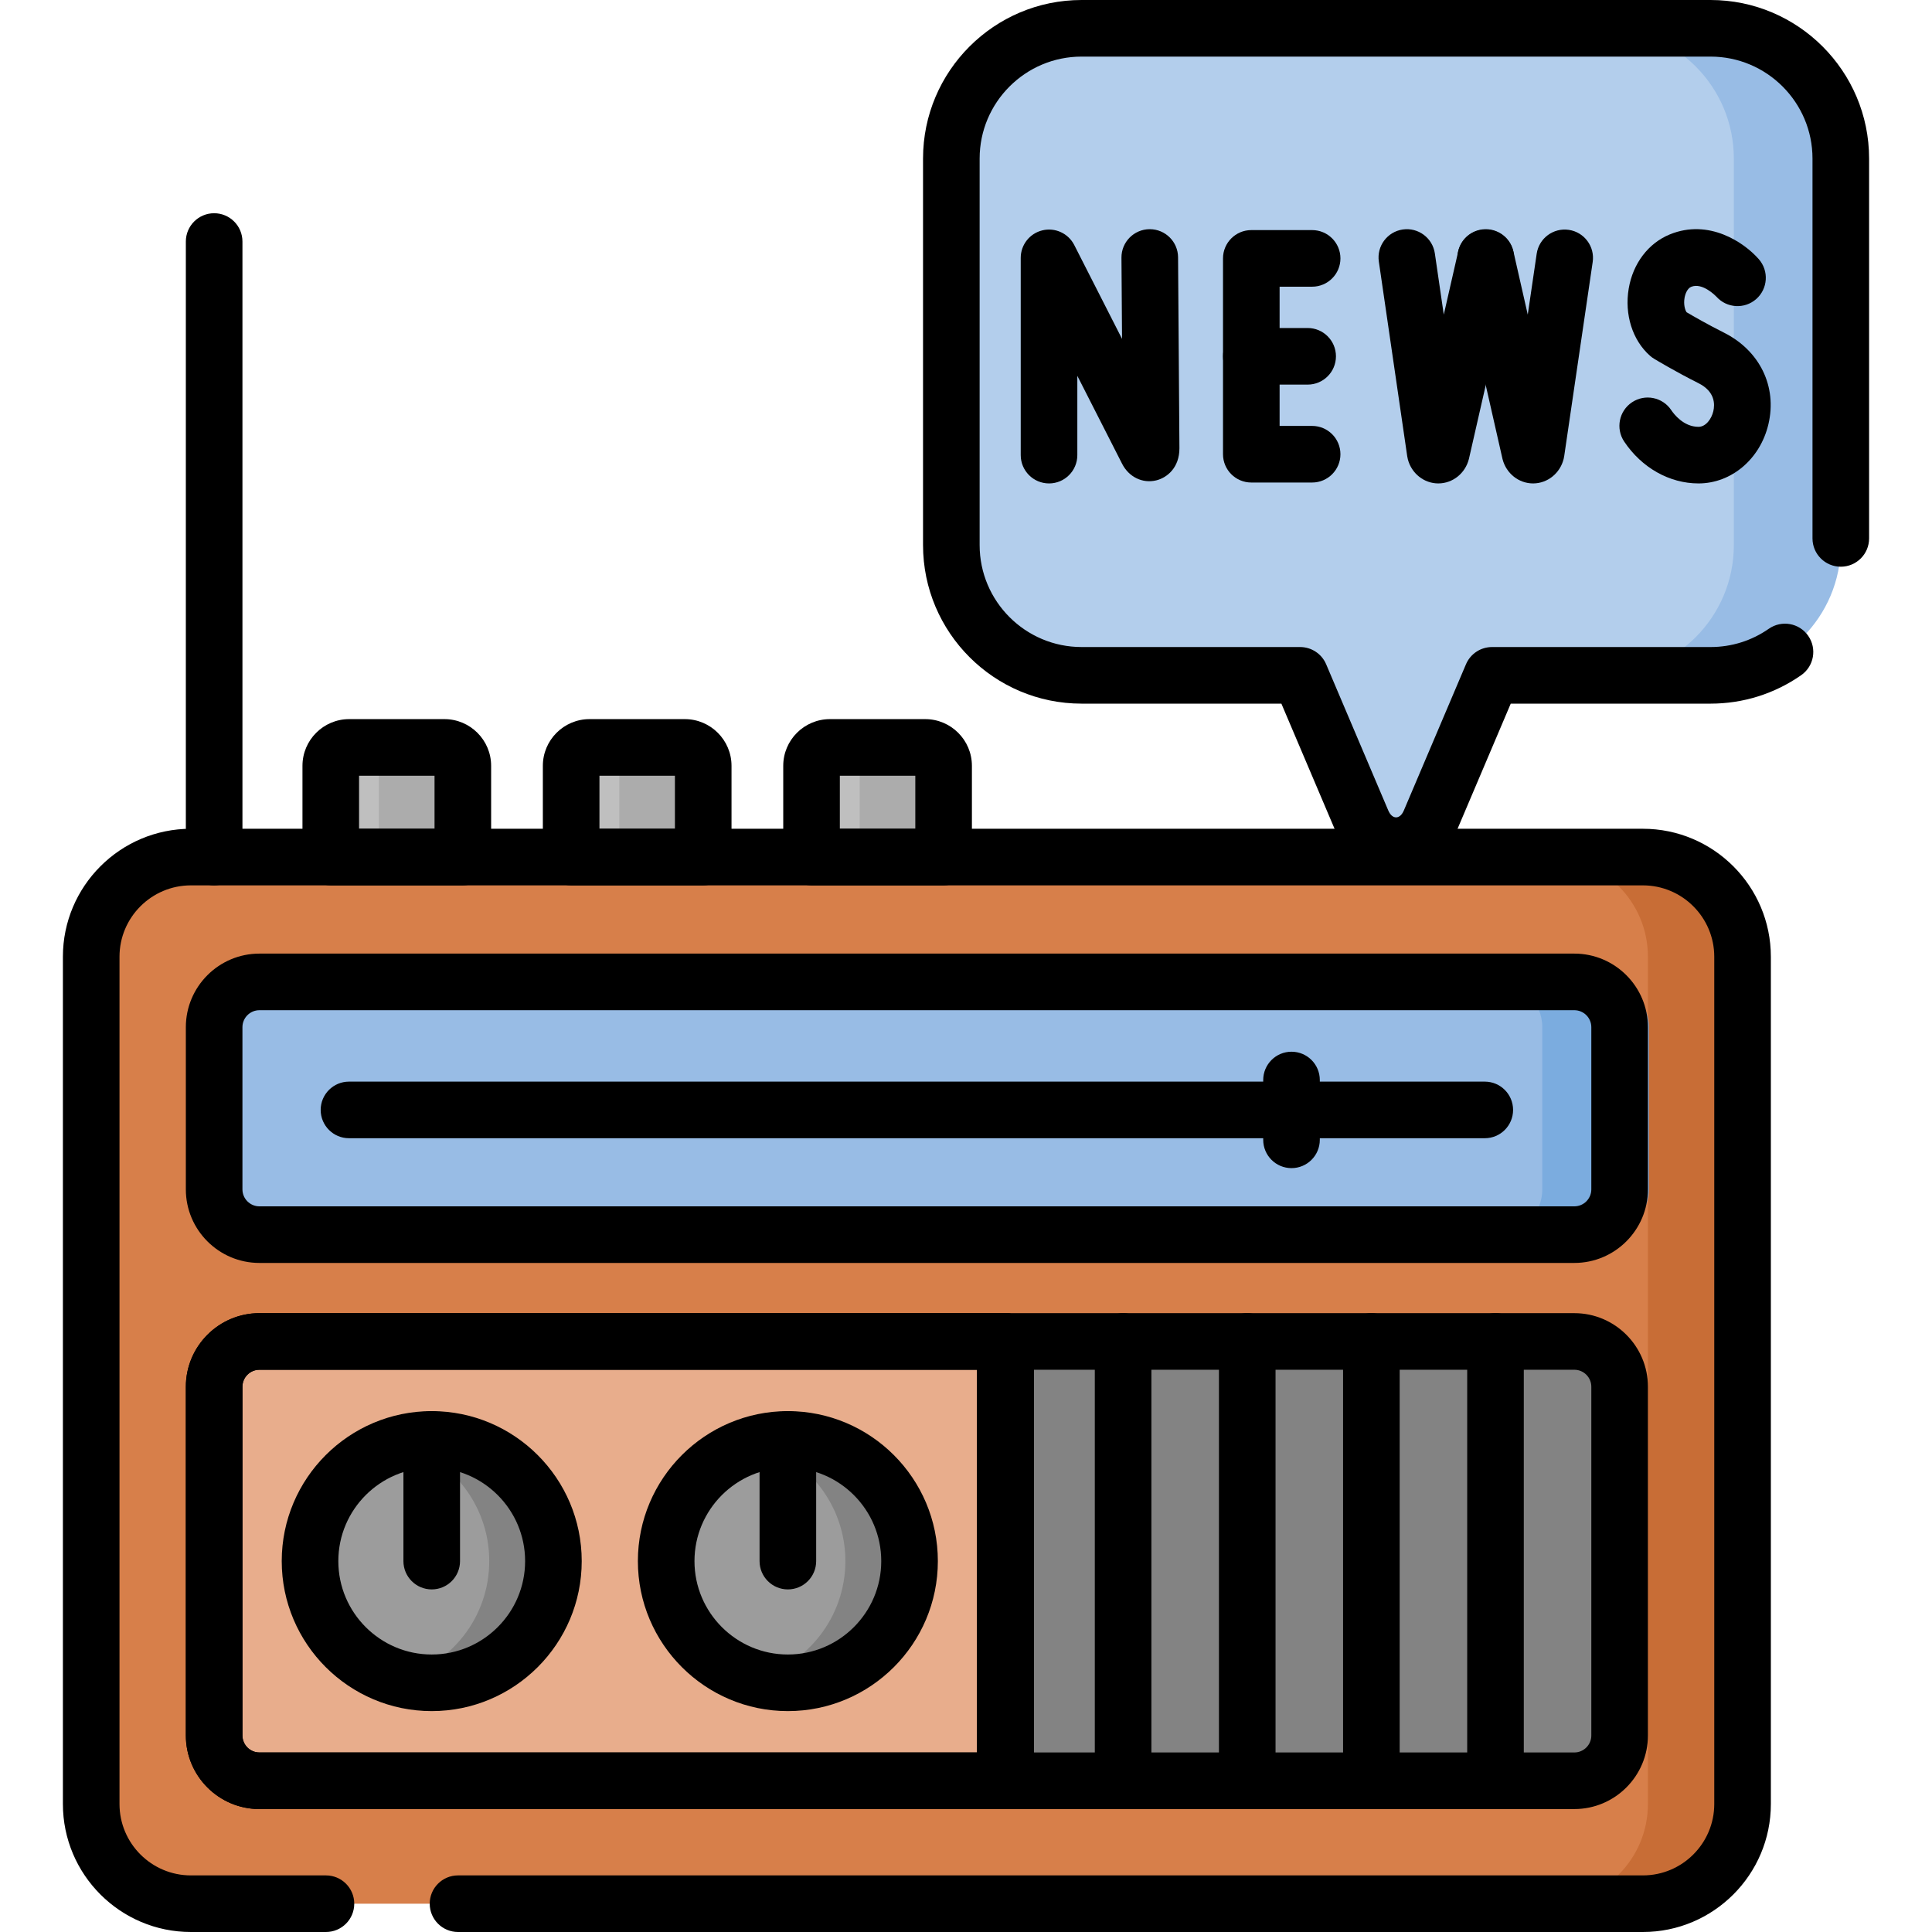 <svg id="Capa_1" enable-background="new 0 0 512 512" height="512" viewBox="0 0 512 512" width="512" xmlns="http://www.w3.org/2000/svg"><g><g><path d="m484.995 144.452v-102.433c0-19.064-15.455-34.519-34.519-34.519h-163.842c-19.064 0-34.519 15.455-34.519 34.519v102.433c0 19.064 15.455 34.519 34.519 34.519h57.91l16.459 38.736c3.629 8.541 14.31 8.541 17.939 0l16.459-38.736h55.075c19.064 0 34.519-15.455 34.519-34.519z" fill="#b3ceec"/><g fill="#bfbfbf"><path d="m242.356 198.073h-22.412c-2.693 0-4.876 2.183-4.876 4.877v66.3h32.165v-66.3c0-2.694-2.183-4.877-4.877-4.877z"/><path d="m178.651 198.073h-22.412c-2.693 0-4.877 2.183-4.877 4.877v66.3h32.166v-66.3c-.001-2.694-2.184-4.877-4.877-4.877z"/><path d="m114.944 198.073h-22.412c-2.693 0-4.877 2.183-4.877 4.877v66.3h32.165v-66.3c.001-2.694-2.182-4.877-4.876-4.877z"/></g><path d="m245.191 198.073h-22.246c2.693 0 4.877 2.183 4.877 4.877v66.3h22.246v-66.3c0-2.694-2.184-4.877-4.877-4.877z" fill="#acacac"/><path d="m181.485 198.073h-22.246c2.693 0 4.877 2.183 4.877 4.877v66.3h22.246v-66.3c0-2.694-2.184-4.877-4.877-4.877z" fill="#acacac"/><path d="m117.779 198.073h-22.246c2.693 0 4.877 2.183 4.877 4.877v66.3h22.246v-66.3c0-2.694-2.183-4.877-4.877-4.877z" fill="#acacac"/><path d="m458.962 478.084v-224.537c0-14.589-11.827-26.416-26.416-26.416h-381.96c-14.589 0-26.416 11.827-26.416 26.416v224.537c0 14.589 11.827 26.416 26.416 26.416h381.96c14.589 0 26.416-11.827 26.416-26.416z" fill="#d77f4a"/><path d="m266.455 355.5v116.42h-197.705c-6.627 0-12-5.373-12-12v-92.42c0-6.627 5.373-12 12-12z" fill="#e8ad8c"/><path d="m56.75 315.193v-42.978c0-6.627 5.373-12 12-12h348.467c6.627 0 12 5.373 12 12v42.978c0 6.627-5.373 12-12 12h-348.467c-6.628 0-12-5.373-12-12z" fill="#98bce5"/><path d="m429.217 367.5v92.42c0 6.627-5.373 12-12 12h-150.762v-116.42h150.762c6.628 0 12 5.373 12 12z" fill="#838383"/><path d="m435.381 227.131h-25.08c14.589 0 26.416 11.827 26.416 26.416v224.537c0 14.589-11.827 26.416-26.416 26.416h25.08c14.589 0 26.416-11.827 26.416-26.416v-224.537c0-14.589-11.827-26.416-26.416-26.416z" fill="#c86d36"/><ellipse cx="112.994" cy="413.71" fill="#9c9c9c" rx="30.832" ry="32.214"/><ellipse cx="207.376" cy="413.71" fill="#9c9c9c" rx="30.832" ry="32.214"/><path d="m453.311 7.5h-28.346c19.064 0 34.519 15.455 34.519 34.519v102.433c0 19.064-15.455 34.519-34.519 34.519h28.346c19.064 0 34.519-15.455 34.519-34.519v-102.433c0-19.064-15.455-34.519-34.519-34.519z" fill="#98bce5"/><path d="m424.971 260.215h-28.251c6.627 0 12 5.373 12 12v42.978c0 6.627-5.373 12-12 12h28.251c6.627 0 12-5.373 12-12v-42.978c0-6.627-5.372-12-12-12z" fill="#7bacdf"/><path d="m114.412 381.461c-.476 0-.946.027-1.417.048v3.977c9.931 5.495 16.659 16.071 16.659 28.225 0 14.866-10.062 27.376-23.746 31.108 2.71.739 5.56 1.141 8.504 1.141 17.811 0 32.25-14.439 32.25-32.249s-14.439-32.25-32.25-32.25z" fill="#838383"/><path d="m208.793 381.461c-.476 0-.946.027-1.417.048v3.977c9.931 5.495 16.659 16.071 16.659 28.225 0 14.866-10.063 27.376-23.746 31.108 2.71.739 5.56 1.141 8.504 1.141 17.811 0 32.25-14.439 32.25-32.249s-14.439-32.25-32.25-32.25z" fill="#838383"/></g><g><g><path d="m435.381 512h-314c-4.143 0-7.5-3.358-7.5-7.5s3.357-7.5 7.5-7.5h314c10.431 0 18.916-8.486 18.916-18.916v-224.537c0-10.43-8.485-18.916-18.916-18.916h-384.795c-10.431 0-18.916 8.486-18.916 18.916v224.537c0 10.43 8.485 18.916 18.916 18.916h35.795c4.143 0 7.5 3.358 7.5 7.5s-3.357 7.5-7.5 7.5h-35.795c-18.701 0-33.916-15.215-33.916-33.916v-224.537c0-18.701 15.215-33.916 33.916-33.916h384.795c18.701 0 33.916 15.215 33.916 33.916v224.537c0 18.701-15.215 33.916-33.916 33.916z"/></g><g><path d="m266.455 479.42h-197.705c-10.752 0-19.5-8.748-19.5-19.5v-92.42c0-10.752 8.748-19.5 19.5-19.5h197.705c4.143 0 7.5 3.358 7.5 7.5v116.42c0 4.143-3.357 7.5-7.5 7.5zm-197.705-116.42c-2.481 0-4.5 2.019-4.5 4.5v92.42c0 2.481 2.019 4.5 4.5 4.5h190.205v-101.42z"/></g><g><path d="m417.217 334.693h-348.467c-10.752 0-19.5-8.748-19.5-19.5v-42.978c0-10.752 8.748-19.5 19.5-19.5h348.467c10.752 0 19.5 8.748 19.5 19.5v42.978c0 10.752-8.748 19.5-19.5 19.5zm-348.467-66.978c-2.481 0-4.5 2.019-4.5 4.5v42.978c0 2.481 2.019 4.5 4.5 4.5h348.467c2.481 0 4.5-2.019 4.5-4.5v-42.978c0-2.481-2.019-4.5-4.5-4.5z"/></g><g><path d="m393.483 301.641h-301c-4.143 0-7.5-3.358-7.5-7.5s3.357-7.5 7.5-7.5h301c4.143 0 7.5 3.358 7.5 7.5s-3.357 7.5-7.5 7.5z"/></g><g><path d="m342.264 309.566c-4.143 0-7.5-3.358-7.5-7.5v-15.85c0-4.142 3.357-7.5 7.5-7.5s7.5 3.358 7.5 7.5v15.85c0 4.142-3.358 7.5-7.5 7.5z"/></g><g><path d="m56.75 234.631c-4.143 0-7.5-3.358-7.5-7.5v-163.122c0-4.142 3.357-7.5 7.5-7.5s7.5 3.358 7.5 7.5v163.122c0 4.142-3.357 7.5-7.5 7.5z"/></g><g><g><path d="m114.412 453.459c-21.918 0-39.75-17.832-39.75-39.75 0-21.917 17.832-39.749 39.75-39.749s39.749 17.832 39.749 39.749c0 21.919-17.831 39.75-39.749 39.75zm0-64.498c-13.647 0-24.75 11.103-24.75 24.749 0 13.647 11.103 24.75 24.75 24.75 13.646 0 24.749-11.103 24.749-24.75s-11.102-24.749-24.749-24.749z"/></g><g><path d="m114.412 421.21c-4.143 0-7.5-3.358-7.5-7.5v-32.249c0-4.142 3.357-7.5 7.5-7.5s7.5 3.358 7.5 7.5v32.249c0 4.142-3.357 7.5-7.5 7.5z"/></g><g><path d="m208.793 453.459c-21.918 0-39.749-17.832-39.749-39.75 0-21.917 17.831-39.749 39.749-39.749s39.749 17.832 39.749 39.749c0 21.919-17.831 39.75-39.749 39.75zm0-64.498c-13.646 0-24.749 11.103-24.749 24.749 0 13.647 11.103 24.75 24.749 24.75s24.749-11.103 24.749-24.75-11.103-24.749-24.749-24.749z"/></g><g><path d="m208.793 421.21c-4.143 0-7.5-3.358-7.5-7.5v-32.249c0-4.142 3.357-7.5 7.5-7.5s7.5 3.358 7.5 7.5v32.249c0 4.142-3.357 7.5-7.5 7.5z"/></g></g><g><path d="m417.217 479.42h-150.762c-4.143 0-7.5-3.358-7.5-7.5v-116.42c0-4.142 3.357-7.5 7.5-7.5h150.762c10.752 0 19.5 8.748 19.5 19.5v92.42c0 10.753-8.748 19.5-19.5 19.5zm-143.262-15h143.262c2.481 0 4.5-2.019 4.5-4.5v-92.42c0-2.481-2.019-4.5-4.5-4.5h-143.262z"/></g><g><g><g><path d="m278.003 128.113c-4.143 0-7.5-3.358-7.5-7.5v-52.277c0-3.468 2.378-6.484 5.75-7.293 3.376-.809 6.86.8 8.434 3.89l12.666 24.878-.154-21.52c-.029-4.142 3.305-7.524 7.446-7.554h.055c4.117 0 7.47 3.323 7.499 7.446l.361 50.609c0 5.205-3.322 7.832-6.167 8.516-3.607.869-7.232-.893-9.014-4.383l-11.876-23.328v21.014c0 4.144-3.357 7.502-7.5 7.502z"/></g></g><g><g><path d="m347.73 127.874h-16.121c-4.143 0-7.5-3.358-7.5-7.5v-51.896c0-4.142 3.357-7.5 7.5-7.5h16.121c4.143 0 7.5 3.358 7.5 7.5s-3.357 7.5-7.5 7.5h-8.621v36.896h8.621c4.143 0 7.5 3.358 7.5 7.5s-3.357 7.5-7.5 7.5z"/></g><g><path d="m346.542 101.925h-14.933c-4.143 0-7.5-3.358-7.5-7.5s3.357-7.5 7.5-7.5h14.933c4.143 0 7.5 3.358 7.5 7.5s-3.357 7.5-7.5 7.5z"/></g></g><g><g><path d="m450.115 128.113c-7.688 0-15.049-4.148-19.691-11.097-2.301-3.444-1.374-8.102 2.069-10.402 3.444-2.302 8.102-1.375 10.403 2.069.694 1.039 3.267 4.43 7.219 4.43 1.94 0 3.447-2.08 3.933-4.133.431-1.825.493-5.218-3.936-7.434-6.105-3.056-11.531-6.331-11.76-6.469-.385-.233-.748-.5-1.086-.799-4.645-4.108-6.805-10.939-5.636-17.827 1.128-6.649 5.2-12.007 10.892-14.333 10.354-4.234 19.691 2.131 23.574 6.559 2.731 3.114 2.421 7.853-.693 10.584-3.097 2.714-7.796 2.424-10.535-.638-.145-.152-3.695-3.831-6.672-2.619-1.01.413-1.58 1.798-1.777 2.957-.286 1.692.099 3.103.536 3.78 1.677.987 5.646 3.277 9.869 5.391 9.54 4.773 14.181 14.31 11.822 24.296-2.181 9.235-9.801 15.685-18.531 15.685z"/></g></g><g><g><path d="m381.171 128.113c-3.771 0-7.087-2.618-8.075-6.382-.071-.271-.127-.545-.168-.823l-7.522-51.588c-.598-4.099 2.241-7.906 6.34-8.503 4.093-.596 7.905 2.24 8.504 6.339l2.366 16.229 3.814-16.719c.922-4.039 4.936-6.567 8.981-5.644 4.038.921 6.564 4.942 5.644 8.98l-11.746 51.477c-.012.051-.024.102-.037.153-.949 3.793-4.262 6.458-8.054 6.48-.016 0-.031.001-.047.001z"/></g><g><path d="m406.28 128.113c-3.774 0-7.092-2.621-8.077-6.388-.021-.079-.04-.158-.058-.237l-11.717-51.588c-.918-4.039 1.613-8.058 5.652-8.975 4.038-.916 8.058 1.613 8.975 5.653l3.815 16.798 2.366-16.129c.602-4.098 4.406-6.932 8.51-6.332 4.099.601 6.933 4.411 6.332 8.509l-7.553 51.477c-.036.247-.085.491-.146.732-.95 3.795-4.264 6.46-8.058 6.48-.011-.001-.026 0-.041 0z"/></g></g></g><g><path d="m122.655 234.631h-34.999c-4.143 0-7.5-3.358-7.5-7.5v-24.181c0-6.824 5.552-12.376 12.376-12.376h25.247c6.824 0 12.376 5.552 12.376 12.376v24.181c0 4.142-3.357 7.5-7.5 7.5zm-27.499-15h19.999v-14.058h-19.999z"/></g><g><path d="m186.361 234.631h-35c-4.143 0-7.5-3.358-7.5-7.5v-24.181c0-6.824 5.553-12.376 12.377-12.376h25.247c6.824 0 12.376 5.552 12.376 12.376v24.181c0 4.142-3.357 7.5-7.5 7.5zm-27.5-15h20v-14.058h-20z"/></g><g><path d="m250.067 234.631h-35c-4.143 0-7.5-3.358-7.5-7.5v-24.181c0-6.824 5.553-12.376 12.377-12.376h25.247c6.824 0 12.376 5.552 12.376 12.376v24.181c0 4.142-3.357 7.5-7.5 7.5zm-27.5-15h20v-14.058h-20z"/></g><g><path d="m297.636 479.42c-4.143 0-7.5-3.358-7.5-7.5v-116.42c0-4.142 3.357-7.5 7.5-7.5s7.5 3.358 7.5 7.5v116.42c0 4.143-3.358 7.5-7.5 7.5z"/></g><g><path d="m330.531 479.42c-4.143 0-7.5-3.358-7.5-7.5v-116.42c0-4.142 3.357-7.5 7.5-7.5s7.5 3.358 7.5 7.5v116.42c0 4.143-3.357 7.5-7.5 7.5z"/></g><g><path d="m363.427 479.42c-4.143 0-7.5-3.358-7.5-7.5v-116.42c0-4.142 3.357-7.5 7.5-7.5s7.5 3.358 7.5 7.5v116.42c0 4.143-3.358 7.5-7.5 7.5z"/></g><g><path d="m396.322 479.42c-4.143 0-7.5-3.358-7.5-7.5v-116.42c0-4.142 3.357-7.5 7.5-7.5s7.5 3.358 7.5 7.5v116.42c0 4.143-3.357 7.5-7.5 7.5z"/></g><g><path d="m266.455 479.42h-197.705c-10.752 0-19.5-8.748-19.5-19.5v-92.42c0-10.752 8.748-19.5 19.5-19.5h197.705c4.143 0 7.5 3.358 7.5 7.5v116.42c0 4.143-3.357 7.5-7.5 7.5zm-197.705-116.42c-2.481 0-4.5 2.019-4.5 4.5v92.42c0 2.481 2.019 4.5 4.5 4.5h190.205v-101.42z"/></g><g><path d="m369.973 231.612c-6.915 0-12.997-4.205-15.872-10.973l-14.52-34.168h-52.947c-23.17 0-42.02-18.85-42.02-42.019v-102.433c0-23.169 18.85-42.019 42.02-42.019h166.677c23.17 0 42.02 18.85 42.02 42.019v100.665c0 4.142-3.357 7.5-7.5 7.5s-7.5-3.358-7.5-7.5v-100.665c0-14.898-12.121-27.019-27.02-27.019h-166.677c-14.898 0-27.02 12.121-27.02 27.019v102.433c0 14.898 12.121 27.019 27.02 27.019h57.909c3.009 0 5.726 1.798 6.902 4.567l16.46 38.736c.497 1.169 1.25 1.839 2.067 1.839.816 0 1.569-.67 2.066-1.838l16.46-38.736c1.177-2.769 3.894-4.567 6.902-4.567h57.909c5.562 0 10.9-1.674 15.44-4.842 3.398-2.369 8.072-1.539 10.442 1.859 2.37 3.397 1.538 8.072-1.858 10.442-7.07 4.933-15.378 7.541-24.024 7.541h-52.947l-14.52 34.169c-2.873 6.767-8.955 10.971-15.869 10.971z"/></g></g></g></svg>